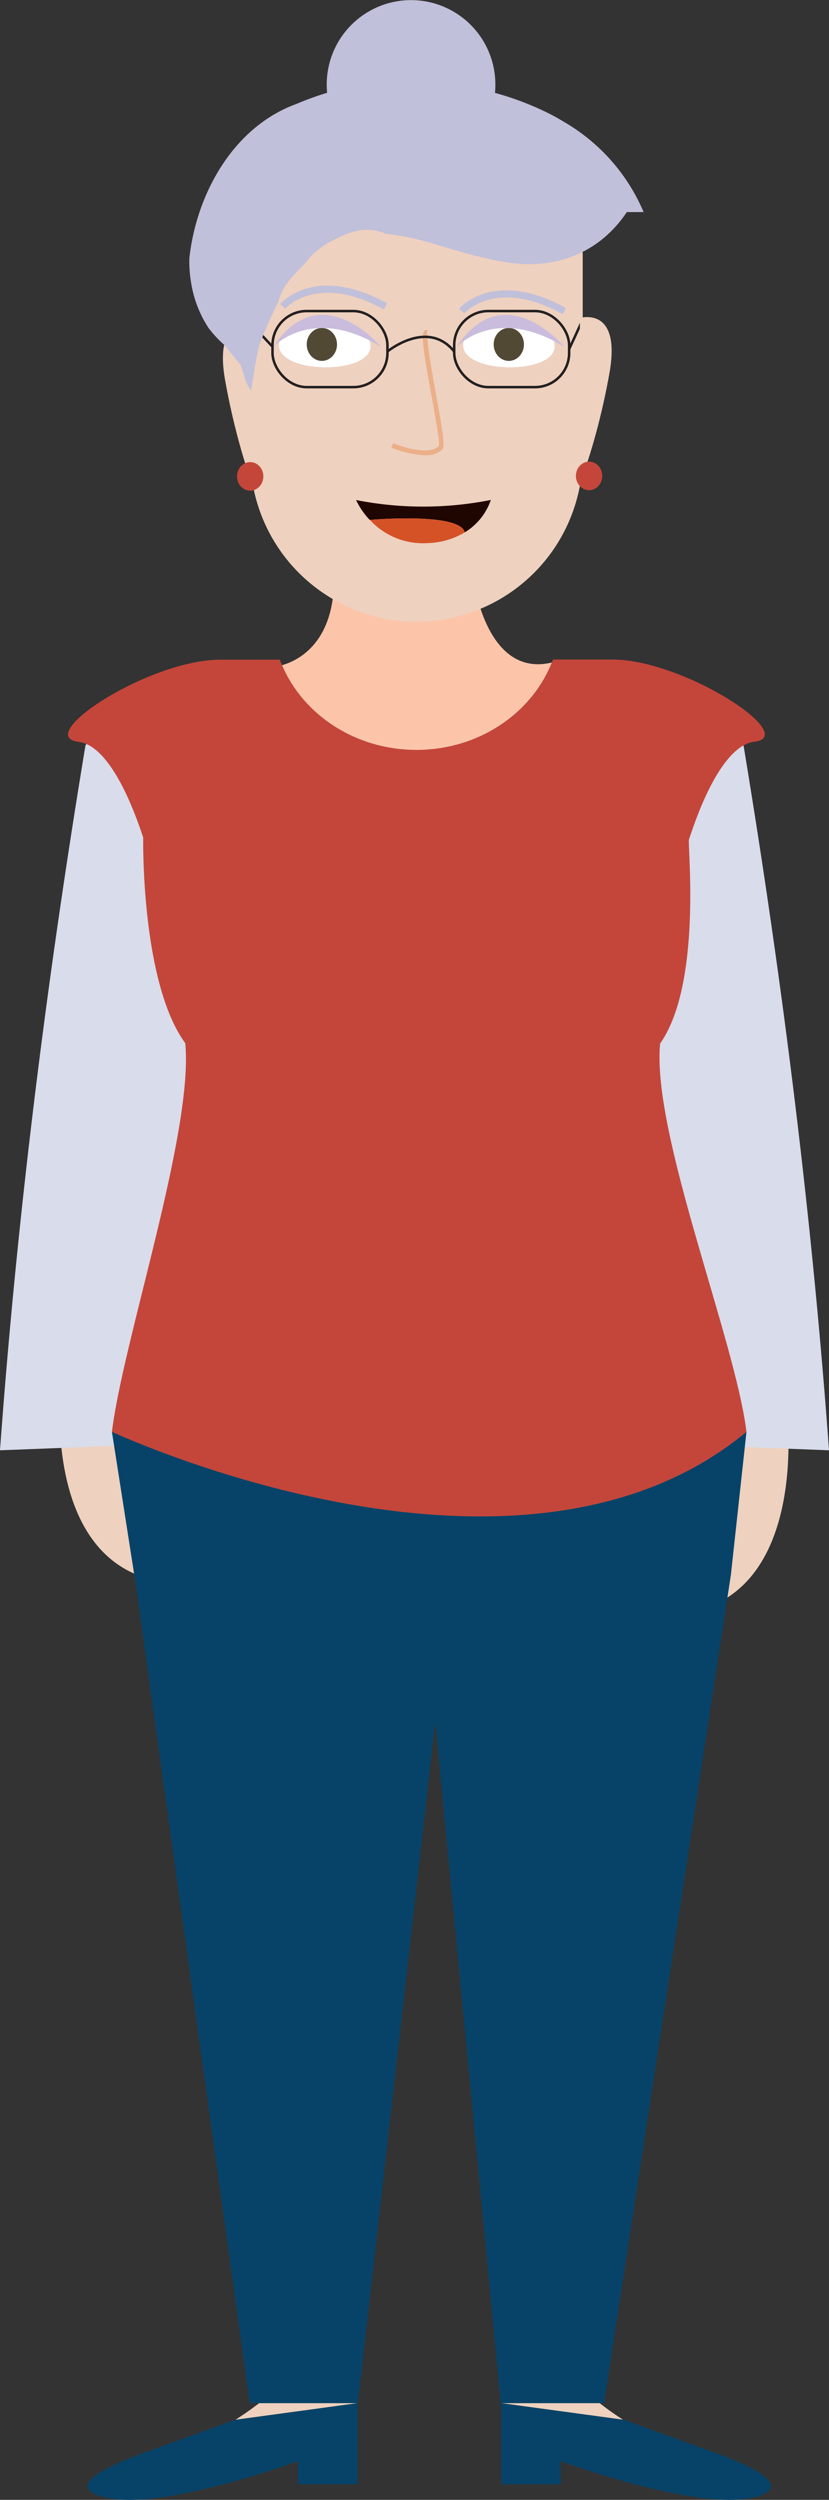 <svg xmlns="http://www.w3.org/2000/svg" viewBox="0 0 208.42 627.97"><rect x="0" y="0" width="208.42" height="627.97" fill="#333333" stroke="none"/><defs><style>.cls-1{fill:#eed1bf;}.cls-2{fill:#fcc5aa;}.cls-3{fill:#d9dceb;}.cls-4{fill:#074368;}.cls-12,.cls-5{fill:none;stroke-miterlimit:10;}.cls-5{stroke:#c1c0da;stroke-width:1.01px;}.cls-6{fill:#c4463a;}.cls-7{fill:#fff;}.cls-8{fill:#524935;}.cls-9{fill:#c9bcdd;}.cls-10{fill:#ebaf89;}.cls-11{fill:#c1c0da;}.cls-12{stroke:#231f20;stroke-width:0.63px;}.cls-13{fill:#200600;}.cls-14{fill:#d55227;}</style></defs><g id="Layer_2" data-name="Layer 2"><g id="Layer_1-2" data-name="Layer 1"><path id="Koza" class="cls-1" d="M15.41,346.44s-5.89,46.38,25.89,51V345.31Z"/><path id="Koza-2" data-name="Koza" class="cls-1" d="M197.81,354.28s5.89,46.38-25.9,51V353.15Z"/><path id="Vrat" class="cls-2" d="M138.76,166.42c-5.1,12.81-18.42,22-34.07,22-15.37,0-28.5-8.84-33.8-21.31,4-1.14,12.58-5.35,13.09-20.48h35.3S122.52,170.37,138.76,166.42Z"/><path class="cls-3" d="M0,364.32l51.93-2V215.16s-12-61-30.45-27.87Q6.15,279.83,0,364.32Z"/><path class="cls-3" d="M208.42,364.32l-51.94-2V215.16s12-61,30.46-27.87Q202.27,279.83,208.42,364.32Z"/><path id="Koza-3" data-name="Koza" class="cls-1" d="M89.92,603.68l-30.69,4.17c3.61-2.34,5.93-4.17,5.93-4.17Z"/><path id="Koza-4" data-name="Koza" class="cls-1" d="M156.64,607.85,126,603.68h24.77S153,605.51,156.64,607.85Z"/><path id="cevlje" class="cls-4" d="M89.92,603.68v20.39h-15v-5.82s-33.06,12.16-47.57,9.29c0,0-16.55-2.23,8.86-11.39,19-6.85,22.83-8.27,22.83-8.27l.17,0h0Z"/><path id="cevlje-2" data-name="cevlje" class="cls-4" d="M188.51,627.54c-14.5,2.87-47.57-9.29-47.57-9.29v5.82H126V603.68l30.69,4.17h0l.17,0s3.83,1.42,22.84,8.27C205.06,625.31,188.51,627.54,188.51,627.54Z"/><path class="cls-5" d="M43.14,333.28c.14-12.11,61.31,48.44,119,0"/><polygon id="Hlace" class="cls-4" points="187.67 359.7 183.75 395.65 151.87 603.68 125.89 603.68 109.44 432.6 89.97 603.68 62.79 603.68 34.26 398.82 28.14 359.7 187.67 359.7"/><path id="Majica" class="cls-6" d="M189.55,186.35c-4.83.58-10.78,7.47-16.38,24.68,0,4.95,2.85,36.81-7.21,51.12-2.17,22.51,18.91,74.46,21.71,97.55-56.74,46.95-155.76,1.63-159.53,0,2.74-22.76,20.55-75.42,18.44-97.64C35.36,246.72,36,210.37,36,210.37c-5.54-16.71-11.39-23.45-16.16-24C8,185,37.32,165.72,55.41,165.72H70.35q.25.69.54,1.35c5.3,12.47,18.43,21.31,33.8,21.31,15.65,0,29-9.15,34.07-22,.1-.23.19-.47.28-.7H154C172.07,165.72,201.39,185,189.55,186.35Z"/><path id="Koza-5" data-name="Koza" class="cls-1" d="M100.6,26.6h8.2a37.7,37.7,0,0,1,37.7,37.7v50.06a41.8,41.8,0,0,1-41.8,41.8h0a41.8,41.8,0,0,1-41.8-41.8V64.3a37.7,37.7,0,0,1,37.7-37.7Z"/><path class="cls-7" d="M93.15,87c.09-8-22.94-8.35-23-.31C70,93.93,93.07,94.24,93.15,87Z"/><path class="cls-7" d="M139.44,87c.09-8-22.94-8.35-23-.31C116.33,93.93,139.36,94.24,139.44,87Z"/><ellipse class="cls-8" cx="80.92" cy="86.52" rx="3.81" ry="4.14"/><ellipse class="cls-8" cx="127.92" cy="86.52" rx="3.81" ry="4.14"/><path id="Oci" class="cls-9" d="M68.69,87.14s9.79-10.67,27.1,0C95.79,87.14,80.73,69.06,68.69,87.14Z"/><path id="Oci-2" data-name="Oci" class="cls-9" d="M114.8,87.14s9.78-10.67,27.09,0C141.89,87.14,126.84,69.06,114.8,87.14Z"/><g id="Nos"><path class="cls-10" d="M106.81,114.36a25.86,25.86,0,0,1-8.42-1.91l.47-1.11c2.43,1,9.24,3.13,11.47.7.32-.83-.91-7.54-1.9-12.94-2.1-11.49-2.61-15.2-1.7-16a.82.82,0,0,1,.78-.19l-.3,1.16a.39.39,0,0,0,.38-.14c-.54,1,.94,9.1,2,15,1.86,10.16,2.29,13.22,1.6,14A5.8,5.8,0,0,1,106.81,114.36Z"/></g><path id="Obrve" class="cls-11" d="M96.5,77.73c-16.86-9.24-24.67-.29-24.74-.2l-1.34-1.12c.36-.42,8.81-10.12,26.91-.21Z"/><path id="Obrve-2" data-name="Obrve" class="cls-11" d="M141.48,78.9c-16.87-9.24-24.67-.29-24.74-.2l-1.34-1.12c.35-.42,8.81-10.12,26.91-.2Z"/><g id="ocala"><rect class="cls-12" x="114.19" y="78.14" width="28.9" height="19.11" rx="8.59"/><rect class="cls-12" x="68.51" y="78.14" width="28.9" height="19.11" rx="8.59"/><path class="cls-12" d="M97.4,88.3s10.1-8.28,16.79,0"/><line class="cls-12" x1="62.9" y1="81.06" x2="68.51" y2="87.09"/><line class="cls-12" x1="146.5" y1="80.3" x2="143.09" y2="87.7"/></g><path id="Koza-6" data-name="Koza" class="cls-1" d="M145.79,79.89s10.48-3.19,7.43,13.86-7.43,27.6-7.43,27.6Z"/><path id="Koza-7" data-name="Koza" class="cls-1" d="M64,81.67S53.55,78.49,56.6,95.54,64,123.14,64,123.14Z"/><ellipse id="Uhani" class="cls-6" cx="62.9" cy="119.67" rx="3.31" ry="3.59"/><ellipse id="Uhani-2" data-name="Uhani" class="cls-6" cx="148.1" cy="119.55" rx="3.31" ry="3.59"/><path class="cls-13" d="M123.4,125.59a15.23,15.23,0,0,1-6.56,8.14c-1.23-5.12-23.8-3.13-23.88-3.12a19.27,19.27,0,0,1-3.44-5A87.28,87.28,0,0,0,123.4,125.59Z"/><path class="cls-14" d="M116.84,133.73h0a19.17,19.17,0,0,1-9.32,2.7A18.1,18.1,0,0,1,93,130.61C93,130.6,115.61,128.61,116.84,133.73Z"/><polygon class="cls-13" points="92.96 130.61 92.97 130.61 92.97 130.61 92.96 130.61"/><path id="Lasje" class="cls-11" d="M161.81,53.28h-4.23a30.23,30.23,0,0,1-6.15,6.8c-6.82,5.5-15.41,7.19-24,5.83-2.49-.37-5.09-1-7.72-1.6Q117.33,63.73,115,63l-4.81-1.39c-2-.68-4.2-1.26-6.42-1.76a64.2,64.2,0,0,0-6.82-1.12c-5.55-2.45-10.6.07-15.41,2.85a31,31,0,0,0-3.18,2.57c-2.93,3.89-7.13,6.42-8.38,11.7-.91,1.72-1.74,3.49-2.52,5.3s-1.54,3.63-2.26,5.47c-.46,1.93-.85,3.91-1.18,5.86s-.64,3.91-.92,5.8c0,0-.61-1-1.42-2.75a33.24,33.24,0,0,0-1.25-4A44.49,44.49,0,0,1,56.8,87a28.08,28.08,0,0,1-4.38-4.63,28.79,28.79,0,0,1-4.35-11.23,31.92,31.92,0,0,1-.47-6.19c1.74-16.18,11-33,26.8-38.79,2-.85,4-1.61,6-2.27.62-.2,1.22-.39,1.84-.57-.06-.69-.1-1.38-.1-2.09a21.2,21.2,0,0,1,42.4,0,20.8,20.8,0,0,1-.1,2.1,75,75,0,0,1,12.32,4.57,56.13,56.13,0,0,1,5.34,2.9A47.68,47.68,0,0,1,161.81,53.28Z"/></g></g></svg>